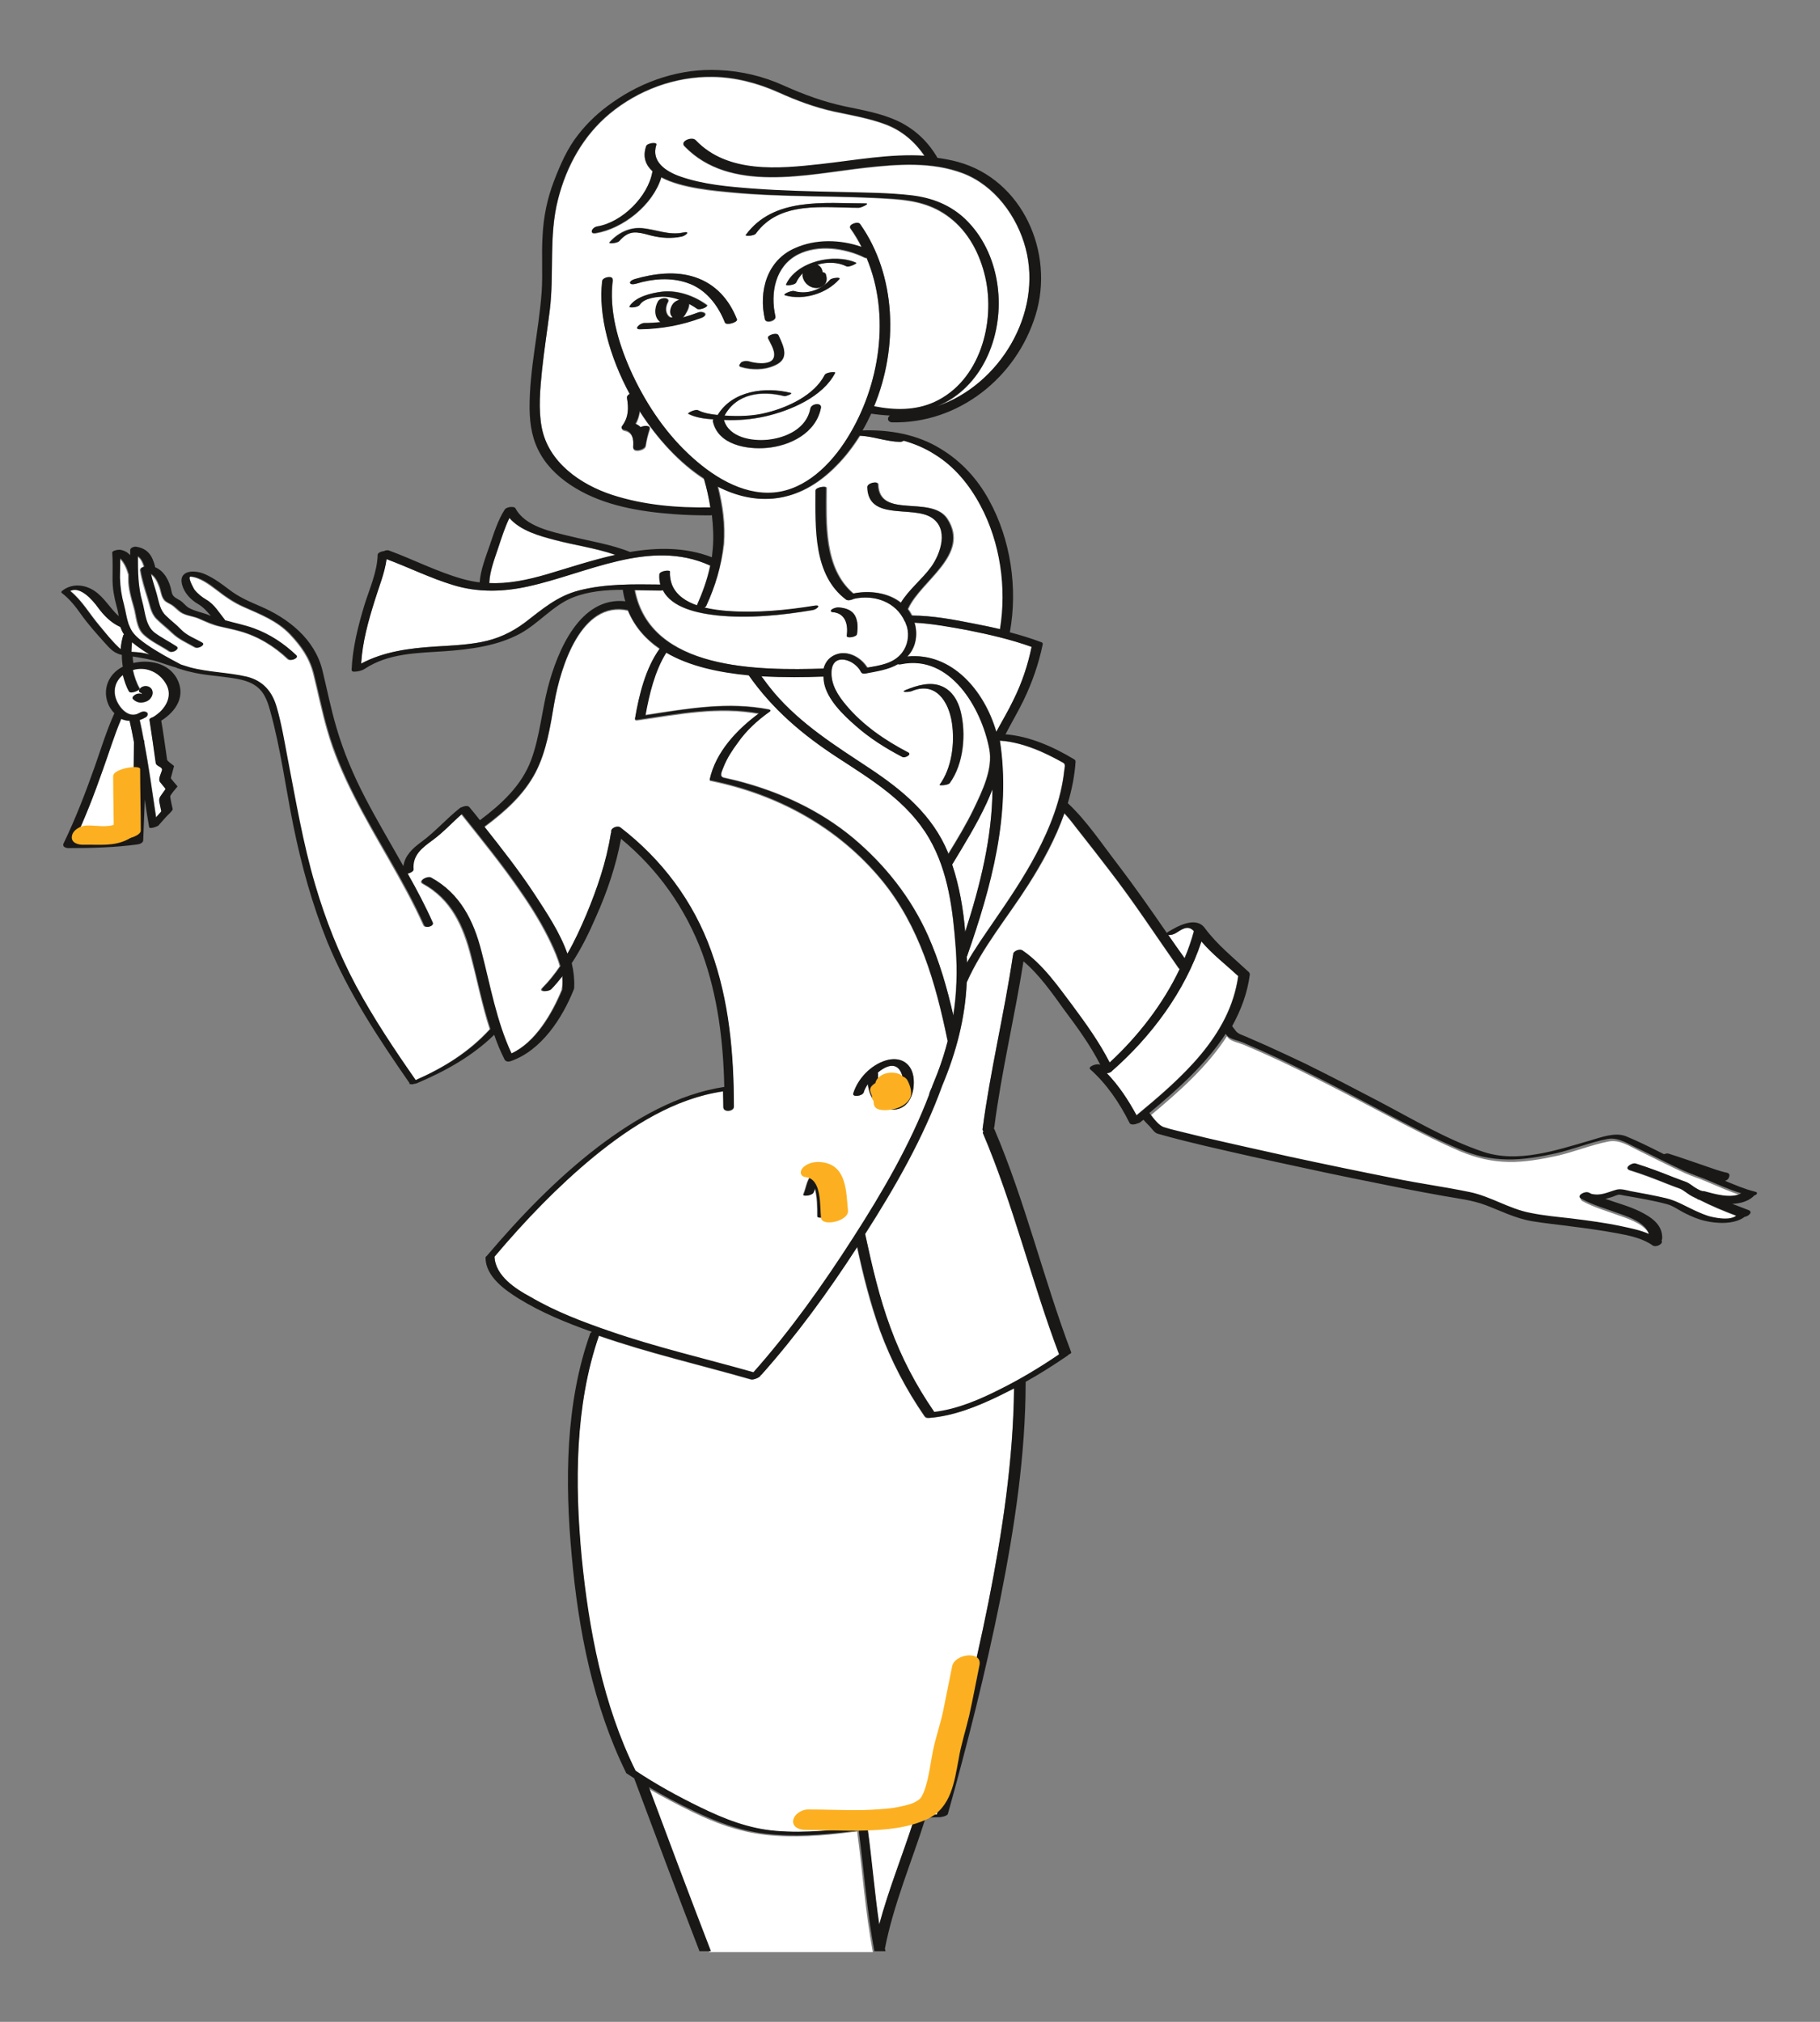 <?xml version="1.0" encoding="utf-8"?>
<!-- Generator: Adobe Illustrator 18.0.0, SVG Export Plug-In . SVG Version: 6.00 Build 0)  -->
<!DOCTYPE svg PUBLIC "-//W3C//DTD SVG 1.1//EN" "http://www.w3.org/Graphics/SVG/1.1/DTD/svg11.dtd">
<svg version="1.1" id="Layer_1" xmlns="http://www.w3.org/2000/svg" xmlns:xlink="http://www.w3.org/1999/xlink" x="0px" y="0px"
	 viewBox="0 0 587 652" enable-background="new 0 0 587 652" xml:space="preserve">
<rect x="0" y="0" width="587" height="652" fill="#808080" stroke="none"/>
<g>
	<path fill="#FFFFFF" d="M46.5,224.6C46.5,224.6,46.5,224.6,46.5,224.6C46.5,224.6,46.5,224.6,46.5,224.6
		C46.5,224.6,46.5,224.6,46.5,224.6z"/>
	<path fill="#FFFFFF" d="M38.1,208.6c0.3,0.3,0.6,0.5,0.9,0.7c0.1-1.5,0.4-3,0.8-4.4c0-0.1,0.1-0.2,0.3-0.4
		c-0.1-0.1-0.1-0.2-0.2-0.3c-0.4-0.6-0.7-1.3-1-2.1c-3.1-1.4-5.4-3.6-7.3-6.4c-1.6-2.3-5.7-7-8.9-5.2c3.9,3.2,6.4,7.7,9.6,11.4
		C34.1,204.2,36,206.6,38.1,208.6z"/>
	<path fill="#FFFFFF" d="M43.2,239.3C43.2,239.3,43.2,239.3,43.2,239.3c-0.4-2.3-0.9-4.6-1.4-6.8c-0.9,0-1.9-0.3-2.7-0.6
		c-2.3,5.4-4,11.1-6,16.6c-2.7,7.6-5.6,15.2-9.1,22.6c6.1,0,12.3-0.2,18.4-1C42.8,259.8,43.2,249.5,43.2,239.3z"/>
	<path fill="#FFFFFF" d="M41.7,222.9c-0.9-1.6-1.5-3.4-2-5.3c-2.3,1.8-3.3,4.8-2.2,7.8c1,2.8,4.1,6.4,7.4,4.5
		c0.7-0.4,1.6-0.7,2.4-0.3c0.7,0.4,0.3,1.2-0.2,1.6c-0.6,0.4-1.3,0.7-2,0.9c0.5,2.1,0.9,4.2,1.3,6.4c0.1,0.2,0.2,0.4,0.2,0.6
		c0,0.1,0,0.2,0,0.4c1.5,8,2.6,16,3.8,24c0.3-0.3,0.5-0.6,0.8-0.9c0.3-0.3,0.5-0.6,0.8-0.9c0.1-0.1,0.1-0.1,0.1-0.2
		c-0.2-0.8-0.3-1.6-0.5-2.4c-0.4-1.8-0.1-2,1-3.5c0.4-0.6,1-1.2,0.8-1.4c-0.6-0.7-1.1-1.4-1.7-2.1c-0.7-0.9,0.3-2.7,0.6-3.7
		c0.4-1.3-1.8-1.2-2-2.5c-0.7-4.6-1.3-9.2-2-13.8c-0.1-0.4,0.5-0.7,1.1-0.9c3.8-2.2,6.9-6.7,4.1-11c-2.2-3.5-6.5-5.4-10.6-4.3
		c0.5,2.2,1.2,4.3,2.2,6C45.3,222.5,42.2,223.7,41.7,222.9z M45.5,221.8c0.7-0.5,1.6-0.6,2.4-0.3c1.6,0.7,1.7,2.6,0.6,3.8
		c-0.6,0.8-1.7,1.2-2.7,1.3c-1.1,0.1-2.1-0.3-2.9-1.1c-0.6-0.6,0.4-1.3,0.9-1.5c0.6-0.3,1.5-0.4,2.1,0c0,0,0,0,0,0c0,0,0,0,0,0
		c0-0.1,0-0.2-0.1-0.2c0,0,0-0.1-0.1-0.1c0,0,0,0,0,0c-0.1-0.1-0.1-0.1-0.2-0.2c0,0,0,0,0,0c0,0,0,0,0,0c-0.1-0.1-0.2-0.1-0.3-0.1
		C44.4,222.9,45,222.1,45.5,221.8z"/>
	<path fill="#FFFFFF" d="M52.1,261.6C52.1,261.4,52.1,261.5,52.1,261.6L52.1,261.6z"/>
	<path fill="#FFFFFF" d="M176.3,185.3c7.1-2.1,14.6-4.6,22.2-6.3c-6.3-2.2-13.1-3.1-19.5-4.8c-5-1.3-11.1-3-14.7-7.1
		c-1.5,3.1-2.5,6.4-3.6,9.6c-1.2,3.6-2.7,7.6-2.9,11.5C163.9,188.3,170,187.1,176.3,185.3z"/>
	<path fill="#FFFFFF" d="M42.5,207.1c-0.1,1-0.2,2.1-0.2,3.1c1.1,0.1,2.3,0.1,3.3,0.3c0.9,0.1,1.7,0.3,2.5,0.5
		c-1.5-0.9-2.9-1.8-4.3-2.9C43.4,207.8,43,207.4,42.5,207.1z"/>
	<path fill="#FFFFFF" d="M216.8,101.5C216.8,101.5,216.8,101.5,216.8,101.5C216.8,101.5,216.8,101.5,216.8,101.5
		C216.8,101.5,216.8,101.5,216.8,101.5z"/>
	<path fill="#FFFFFF" d="M124.6,180.3c-0.6,4.5-2.4,9-3.8,13.3c-2.1,6.7-3.9,13.4-4.4,20.4c7.3-3.9,15.6-4.9,23.8-5.5
		c4.9-0.3,9.8-0.5,14.7-1.4c5.4-1,10-3.1,14.4-6.4c5.6-4.3,10.4-8.5,17.4-10.3c8.6-2.2,17.4-2,26.2-1.9c-0.3-1-0.4-2.1-0.3-3.3
		c0.1-1.1,3.4-1.5,3.4-0.9c-0.1,1.7,0.2,3.2,0.7,4.4c0.1,0.1,0.1,0.1,0.1,0.2c1.4,3.1,4.4,5.1,7.9,6.3c1.9-4.1,3.4-8.4,4.3-12.8
		c-0.1,0-0.1,0-0.2-0.1c-19.3-8.7-39.7,2.6-58.5,6.8c-8,1.8-16.2,2-24.1-0.4C138.8,186.4,131.9,183,124.6,180.3z"/>
	<path fill="#FFFFFF" d="M512.7,384.8c0.3,0.1,0.5,0.3,0.8,0.4c3.1,0.7,5.1-0.6,8.2-1.4c1.4-0.4,3,0.2,4.4,0.5
		c3.8,0.7,7.7,1.4,11.5,2.3c3.3,0.8,6,2.5,9.1,3.9c1.8,0.8,3.6,1.7,5.6,2.1c2.2,0.4,6,1.1,7.9-0.4c-4.1-1.5-8.1-3.2-12-5.2
		c0,0-0.1,0-0.1,0c-0.3-0.1-0.5-0.2-0.6-0.3c-0.6-0.3-1.2-0.6-1.8-0.9c-1.2-0.7-2.6-2-3.8-2.4c-1.3-0.5-2.7-1-4-1.5
		c-4-1.6-8-3.1-12.1-4.4c-2-0.6,0.7-2.5,2-2.1c4.1,1.2,8.1,2.8,12.1,4.4c1.3,0.5,2.6,1.1,4,1.5c1.2,0.4,2.3,1.5,3.4,2.1
		c0.9,0.5,1.8,1,2.7,1.5c0,0,0,0,0,0c3.2,0.9,8.7,2.5,12,0.7c-4-1.2-7.8-3-11.7-4.6c-2.3-1-4.7-1.7-6.9-2.7c-5-2.3-9.9-4.8-14.8-7.2
		c-3.1-1.5-6.3-3.7-9.8-3c-5.6,1.1-10.9,3.3-16.5,4.6c-5,1.1-10.6,2.1-15.7,2c-5.6-0.1-10.5-1.3-15.6-3.4c-12.4-5.3-24.1-12-36-18.1
		c-7.3-3.8-14.6-7.5-22-11c-3.9-1.8-7.9-3.6-11.9-5.3c-1.3-0.5-3.9-1.1-4.8-2c-0.2-0.2-0.4-0.5-0.6-0.7c-6.3,9.8-15.6,18-24.6,25.5
		c1.3,1.6,3,4.1,4.8,4.6c1.2,0.3,2.4,0.7,3.6,1c3.3,0.8,6.5,1.6,9.8,2.4c9,2.1,18,4.2,27.1,6.1c11.1,2.4,22.2,4.7,33.3,6.9
		c8.2,1.6,16.6,2.7,24.7,4.5c6.8,1.4,12.7,5.4,19.5,6.7c4.4,0.9,8.8,1.2,13.2,1.8c5.6,0.7,11.1,1.4,16.6,2.6
		c2.8,0.6,5.8,1.2,8.5,2.4c-1.1-3.5-6-5.3-9.1-6.4c-4.3-1.6-8.8-2.8-12.8-5C508.5,385.9,511.5,384.1,512.7,384.8z"/>
	<path fill="#FFFFFF" d="M281.5,629.4c-2.4-12.7-3.3-25.7-5-38.5c0-0.1,0-0.2,0-0.3c-0.6,0.1-1.2,0.2-1.8,0.2
		c-9.4,1.2-19.1,2-28.5,0.8c-8.1-1-15.5-3.7-22.9-7.3c-4.9-2.4-9.7-4.9-14.5-7.7c6.6,17.7,13.2,35.3,20,52.9c0.6,0,2.2,0,2.2,0h50.4
		C281.5,629.5,281.5,629.5,281.5,629.4z"/>
	<path fill="#FFFFFF" d="M181.2,314.8c-1.2,1.5-2.4,2.9-3.7,4.3c-0.8,0.8-4.1,0.9-2.7-0.5c2.1-2.1,4-4.5,5.7-7
		c-0.7-2.6-1.8-5-2.9-7.4c-2.7-5.7-6-11.1-9.6-16.3c-6-8.8-12.7-17-19.3-25.3c-3.1,2.8-6,6-9.4,8.4c-3.4,2.4-6.7,4.8-6.2,9.5
		c0.1,0.6-0.9,1.1-1.9,1.3c2.9,5.2,5.6,10.4,8.1,15.8c0.5,1.1-2.3,1.9-2.8,0.8c-6.5-14.4-15.3-27.5-22.4-41.6
		c-3.5-6.9-6.6-14-8.7-21.5c-1.7-5.9-2.9-11.9-4.4-17.9c-1.3-5.2-4-9-7.6-12.8c-4.2-4.4-9.5-6.4-14.9-8.8c-3.3-1.4-6-3.4-8.9-5.6
		c-2.3-1.7-5.3-4-8.3-4.2c-1.4-0.1,1,4,1.1,4.2c1.1,1.4,2.4,2.4,3.9,3.3c2.5,1.5,4,4.1,5.9,6.4c0.1,0.1,0.1,0.1,0.1,0.2
		c3.1,0.8,6.3,1.4,9.3,2.6c5.2,1.9,9.7,4.9,13.7,8.7c0.9,0.9-1.7,2-2.6,1.2c-4.4-4.2-9.6-7.4-15.5-9c-2.1-0.6-4.2-1-6.3-1.5
		c-2.5-0.5-4.7-1.6-7-2.6c-1.9-0.8-4.2-0.9-5.9-2.1c-0.7-0.5-1.4-1.2-2.1-1.8c-0.8-0.7-1.8-1-2.6-1.6c-1.5-1.2-1.4-3.4-2.2-5.1
		c-0.6-1.6-1.4-3-2.7-3.8c0.5,2.3,1.3,4.5,1.9,6.7c0.7,2.5,1.1,5,3,6.9c1.5,1.4,3.3,2.7,4.7,4.3c2,2.1,4.5,2.8,6.9,4.3
		c1.3,0.8-1.2,2.1-2.2,1.5c-2.6-1.5-5.1-2.5-7.3-4.6c-1.7-1.6-3.5-3-5.1-4.6c-1.8-1.9-2.1-4.5-2.9-6.9c-0.9-2.9-1.8-5.7-2.3-8.7
		c-0.1-0.7,0.6-1.1,1.2-1.2c-0.4-1.4-1-2.7-2.1-3.4c0,5-0.1,9.8,1.4,14.7c1,3.5,1,7.8,4.1,10.1c2.2,1.6,4.6,2.8,6.9,4.3
		c1.3,0.9-1.1,2.3-2.2,1.6c-2.7-1.8-5.7-3.1-8.1-5.3c-2.5-2.2-2.4-6-3.3-9c-0.8-2.9-1.7-5.9-1.7-8.9c0-0.5,0-1,0-1.6
		c-0.5-1.8-1.4-3.9-2.8-5.2c0,2.1-0.1,4.2-0.1,6.3c0,3.1,0.5,5.7,1.3,8.7c0.5,1.9,0.8,4.3,1.5,6.3c0.1,0.1,0.1,0.1,0.1,0.2
		c0.3,0.8,0.6,1.5,1.1,2.2c1.2,1.7,3,3,4.7,4.2c3.5,2.4,7.3,4.5,11,6.4c1,0.3,1.9,0.6,2.9,0.9c6,1.6,12.3,1.6,18.3,3
		c5.2,1.3,8.2,4.9,9.7,10c1.5,5.2,2.4,10.6,3.4,15.9c2.7,13.8,5,27.7,9,41.3c3.3,11.2,7.6,22.1,13.1,32.4
		c5.7,10.6,12.5,20.6,19.3,30.5c9.1-4,17.3-9.1,24.1-16.5c-2.5-7.7-4-15.6-6.1-23.4c-2.5-9.8-6.4-18.5-15.6-23.5
		c-1.6-0.9,1.4-2.5,2.6-1.9c9.3,5.1,13.7,13.9,16.2,23.8c2.8,11.2,4.8,22.4,9.7,32.9c7.8-3.5,13.3-13,16.4-20.6c0-0.1,0-0.2,0-0.3
		C181.5,317.5,181.4,316.1,181.2,314.8z"/>
	<path fill="#FFFFFF" d="M263.2,90.8C263.2,90.8,263.2,90.8,263.2,90.8C263.2,90.7,263.2,90.7,263.2,90.8
		C263.2,90.8,263.2,90.8,263.2,90.8C263.2,90.8,263.2,90.8,263.2,90.8z"/>
	<path fill="#FFFFFF" d="M329.8,306.5c6.5,4.4,11.5,11.7,16.1,17.9c4.3,5.9,8.7,11.9,12,18.4c9.1-8.4,17.2-18.8,22.6-30.2
		c-0.1-0.1-0.2-0.1-0.3-0.2c-7.5-10.7-14.6-21.6-22.6-31.9c-3-3.9-6-7.8-9.1-11.7c-1.7-2.1-3.3-4.4-5.2-6.4
		c-2.8,8.1-7,15.9-11.7,23.1c-6.6,10.4-14.8,20.1-19.8,31.4c0,0,0,0,0,0c-0.5,11.5-3.4,22.6-7.9,33.3c0,0,0,0,0,0
		c-6.1,16.9-15.3,32.8-24.9,47.9c0.1,0.1,0.1,0.2,0.1,0.3c2.1,10.1,4.5,20.2,8.1,29.9c3.5,9.6,8.3,18.5,14,27c0,0.1,0.1,0.1,0.1,0.2
		c7.5-0.8,14.9-4.1,21.6-7.5c6.5-3.3,12.8-7,18.7-11.1c-8.9-23.6-14.7-48.2-24.6-71.4c-0.1-0.1,0.1-0.3,0.3-0.5
		c-0.2-0.1-0.4-0.4-0.4-0.7c2.4-18.8,7-37.2,9.8-56c0-0.1,0-0.2,0.1-0.2C326.4,306.9,328.7,305.7,329.8,306.5z"/>
	<path fill="#FFFFFF" d="M233.3,357.1c0-1.7,0-3.4-0.1-5.1c-15.6,2.2-29.6,11.2-41.6,21c-11.8,9.6-22.3,20.7-32.1,32.3
		c0.2,6.2,6.9,10.5,11.6,13.2c8,4.6,16.7,8,25.4,11c15.3,5.2,30.9,8.9,46.5,13.3c11.9-13.5,22.5-28.2,32.1-43.3
		c9.4-14.7,18.4-30,24.6-46.3c-0.1-0.1-0.1-0.1,0-0.2c0.3-0.7,0.6-1.3,0.8-2c0-0.1,0-0.1,0.1-0.2c0,0,0,0,0-0.1
		c0.6-1.5,1.3-3,1.8-4.5c1.3-3.5,2.4-6.9,3.3-10.4c-0.1,0-0.1-0.1-0.1-0.1c-3.8-18.5-9-36.8-21.2-51.7
		c-14.1-17.1-33.6-27.7-55.2-32.1c-0.2,0-0.3-0.1-0.3-0.3c1.9-8.8,8.7-16.1,15.9-21.3c-13.1-2.4-25.7,0.1-38.7,2
		c-0.3,0-1.4,0.3-1.3-0.3c1.3-7.6,3.4-16.3,8-22.6c-4.5-3.1-8.1-7.1-10.3-12.4c-15.1-3.3-21.7,18.4-23.7,29.7
		c-1.3,7.6-2.5,15.7-6.1,22.6c-3.8,7.2-9.8,12.5-16.2,17.3c-0.1,0.1-0.2,0.1-0.3,0.2c5.7,7.1,11.3,14.2,16.2,21.8
		c3.7,5.6,8.2,12.3,10.6,19.2c2.3-4.1,4.3-8.4,6.1-12.6c3.5-8.4,6.4-17.1,7.9-26.1c0-0.1,0.1-0.3,0.2-0.4c-0.6-1.1,1.8-2.4,2.9-1.6
		c13.4,10.3,23.7,23.9,29.3,39.9c5.7,16.1,7.2,33.2,7.3,50.1C236.7,358.5,233.3,358.9,233.3,357.1z M275.2,352.6
		c1.5-4.8,5.6-9,10.4-10.6c4.9-1.6,8.8,0.9,9.1,6.2c0.3,4.7-1.8,10.1-7.5,9.6c-4.6-0.4-6.9-4.1-7.3-8.2c-0.6,0.9-1.1,1.8-1.3,2.6
		C278.2,353.5,274.8,353.9,275.2,352.6z M259,385.1c0.9-2,1.1-4.3,2.4-6c0.5-0.7,2.7-1.4,3.2-0.5c2.4,3.8,2.3,8.4,2.3,12.7
		c0,1.2-3.4,1.7-3.4,0.9c0-3,0-6.2-0.8-9.1c-0.2,0.5-0.3,1-0.5,1.4C261.9,385.6,258.7,385.9,259,385.1z"/>
	<path fill="#FFFFFF" d="M288,588.6c-2.7,0.6-5.4,1.1-8.2,1.5c1.4,10.2,2.2,20.4,3.7,30.6c3.1-11.3,7.5-22.3,11.1-33.4
		C292.4,587.6,290.2,588.1,288,588.6z"/>
	<path fill="#FFFFFF" d="M288.1,355.6c3.8,0.6,3.6-6.3,3-8.4c-1.3-5-5-3.9-8-1.3c0.1,0.1,0.1,0.3,0.1,0.5
		C283,349.8,284,355,288.1,355.6z"/>
	<path fill="#FFFFFF" d="M318.8,516.7c4.5-22.7,8-45.8,8.2-68.9c-1.6,0.8-3.2,1.6-4.8,2.4c-7.1,3.4-14.7,6.5-22.6,7.1
		c-0.8,0.1-1.2-0.1-1.3-0.4c-0.1-0.1-0.2-0.1-0.2-0.2c-5.9-8.6-10.7-17.8-14.3-27.5c-3.2-8.8-5.5-17.9-7.4-27
		c-9.4,14.4-19.5,28.4-30.9,41.2c-0.1,0.1-0.2,0.1-0.3,0.2c0,0.5-2.2,1.5-3,1.3c-16.4-4.7-33-8.5-49.1-14.1
		c-7.8,22.5-7.8,47.9-5.6,71.3c2.2,23.4,6.9,47.7,17.4,69c6.7,4.4,13.7,8.4,20.9,11.8c7.8,3.8,15.7,6.9,24.4,7.6
		c9.8,0.8,19.2-0.4,28.9-1.4c7.7-0.9,15.2-3.4,23-3.9C308.4,562.4,314.2,539.7,318.8,516.7z"/>
	<path fill="#FFFFFF" d="M227.8,195.4c-0.1,0.2-0.3,0.4-0.6,0.6c2.5,0.6,5,1,7.3,1.1c9.4,0.7,18.9-0.1,28.2-1.7
		c2.4-0.4,0.8,1.1-0.6,1.4c-10.1,1.7-20.7,2.7-30.9,1.7c-6.2-0.7-14.5-2.4-17.4-8.1c-0.3,0-0.5,0.1-0.8,0.1c-2.6,0-5.4-0.1-8.1-0.2
		c5,26,40.2,26,61,25.3c0.5-2.3,2-4.2,4.8-4.8c3.5-0.9,7.4,1.5,9.2,4.5c4.1-0.7,8.6-1.3,11.3-4.8c1.8-2.4,2.4-5.5,1.6-8.4
		c-0.2-0.6-0.4-1.1-0.6-1.6c0,0-0.1-0.1-0.1-0.1c-2.8-6.3-9.9-8.7-16.5-7.3c-0.8,0.4-2,0.7-2.4,0.3c-10.8-8-9.9-23.2-9.9-35.2
		c0-1.1,3.4-1.6,3.4-0.9c0,11.5-0.9,26,8.7,34.1c5.3-1.1,11.3-0.3,15.4,3c2.6-4.3,6.8-7.6,9.8-11.6c3.1-4.2,5.8-12.3,0.1-15.9
		c-6.3-3.9-20.5,1.2-20.7-9.8c0-1.4,3.3-2.1,3.4-0.9c0.3,11.4,17.2,3.3,22.3,11.1c7.5,11.6-8.5,19.9-12.6,28.9
		c0,0.1-0.1,0.1-0.1,0.2c0.5,0.6,0.9,1.3,1.3,2.1c0,0,0.1,0,0.1,0c6.6,0.1,13.4,1.3,19.9,2.6c2.8,0.6,5.7,1.2,8.5,1.8
		c2.2-13.3,0-28-6.3-39.9c-3.5-6.6-8.5-12.6-14.8-16.5c-3.2-2-6.6-3.4-10-4.4c-0.4,0.2-0.9,0.4-1.2,0.4c-4.4-0.1-8.7-1.8-13-2
		c-2.2,3.5-4.7,6.8-7.6,9.7c-12.3,12.6-25.9,12.9-38.2,6.7c1.5,6.1,2.4,12.3,1.9,18.5C232.7,182.5,230.7,189.1,227.8,195.4z
		 M268.3,196.5c0.7-0.5,1.6-0.7,2.4-0.6c2,0.1,4.1,0.8,5.1,2.7c1,1.8,0.9,3.9,0.6,5.9c-0.1,0.9-3.5,1.5-3.3,0.5
		c0.5-3.6-0.3-7.4-4.6-7.6C267.9,197.3,267.8,196.9,268.3,196.5z"/>
	<path fill="#FFFFFF" d="M320.1,254.5c-0.6,1.5-1.2,3-1.9,4.5c-3.2,6.9-7.2,13.4-11.1,19.8c2.3,6.9,3.6,14.3,4.2,21.7
		C316.2,285.5,320,270.1,320.1,254.5z"/>
	<path fill="#FFFFFF" d="M320.5,297.1c4.9-7.1,9.7-14.2,13.7-21.8c4.4-8.4,8-17.4,9-26.9c0.1-0.9,0.5-1.9-0.3-2.4
		c-0.7-0.4-1.4-0.8-2.2-1.2c-1.8-0.9-3.6-1.8-5.5-2.6c-4.1-1.7-8.4-3.1-12.8-3.3c3.7,23.8-2.9,47.3-10.6,69.6c0,0,0,0.1-0.1,0.1
		c0,0.6,0,1.2,0.1,1.9C314.5,305.8,317.5,301.5,320.5,297.1z"/>
	<path fill="#FFFFFF" d="M332.8,208.6c-6.7-2.4-13.7-4-20.7-5.4c-5.6-1.1-11.4-2.2-17.1-2.4c0.1,0.2,0.1,0.4,0.2,0.6
		c0.8,3.5,0.2,7.4-2.3,10.1c-0.1,0.1-0.2,0.2-0.2,0.2c14.4-1.4,24.9,11.1,28.7,24.3c1.8-3.5,3.9-6.9,5.6-10.4
		C329.6,220.2,331.5,214.5,332.8,208.6z"/>
	<path fill="#FFFFFF" d="M248.1,229.6c-3.8,2.7-7.4,6-10.2,9.7c-1.8,2.4-3.5,5-4.6,7.8c-0.5,1.3-1.7,3.2,0.2,3.6
		c1.3,0.3,2.6,0.6,3.9,0.9c13.8,3.5,26.9,9.5,37.8,18.6c10.2,8.6,18.6,19.1,24,31.3c3.7,8.3,6.2,17,8.2,25.8
		c1.1-7,1.4-14.2,0.8-21.6c-0.9-12.1-2.3-24.8-8.6-35.5c-6.9-11.8-18.4-18.7-29.6-26.1c-11.2-7.3-20.9-15.5-28.6-26.5
		c-9.5-0.9-19.1-2.9-26.6-7.3c-3.7,5.9-5.5,13.5-6.7,20.2c13.4-2,26.5-4.4,40-1.8C248.8,229.1,248.4,229.5,248.1,229.6z"/>
	<path fill="#FFFFFF" d="M203.2,119.2c4.5,10.1,10.8,19.8,18.9,27.4c7.2,6.8,17.1,13.3,27.5,12.4c10.3-0.9,18.5-9.3,23.7-17.6
		c10.5-16.8,14-39.6,6.2-58.1c-0.2,0-0.5,0-0.6-0.1c-6.4-3.1-15.1-4.3-21.6-1c-7.3,3.8-9,12.5-7.2,20c0.3,1.4-3,2.3-3.4,0.9
		c-2.1-9.1,0.7-18.9,9.7-22.9c6.8-3,14.6-2.8,21.5-0.4c-1.1-2.1-2.3-4.1-3.6-6c-0.9-1.2,2.4-2.4,3.1-1.4
		c11.7,16.5,12.4,39.8,4.5,58.8c0,0,0,0,0.1,0c6.4,1.3,13.3,1.4,19.4-1.4c14.6-6.7,19.7-25.5,16.4-40.2c-1.7-7.5-5.4-14.7-11.6-19.4
		c-5.4-4.1-11.2-5.4-17.9-5.9c-17.6-1.3-35.4-0.5-53-2.2c-4.4-0.4-15.3-1.2-22-4.8c-2.7,8.9-12.3,16.5-21.1,18
		c-2.3,0.4-1.3-1.8,0.4-2.1c8-1.3,16.4-9.7,17.8-17.6c0-0.1,0-0.1,0.1-0.2c-2.2-2-3.3-4.6-2.1-8.1c0.3-1,3.6-1.4,3.3-0.5
		c-1.8,5.5,3.1,8.7,7.7,10.3c7.4,2.6,15.6,3.3,23.4,3.9c9.4,0.7,18.9,0.9,28.4,1.1c7.7,0.2,15.4,0.2,23,1.1
		c6.4,0.7,12.4,3.1,17.2,7.7c11,10.6,13.4,28.5,7.8,42.4c-2.8,6.9-7.6,12.9-14.1,16.5c-0.9,0.5-1.9,1-2.9,1.4
		c20-6.8,34.1-29.9,28.6-51c-2.7-10.3-10-20.3-20.2-24.2c-10-3.8-21.1-3-31.5-1.8c-18.6,2-43.6,8.4-58.4-7c-1.4-1.4,2.5-3,3.7-1.8
		c10.3,10.8,26.8,9.2,40.3,7.7c10.9-1.2,22.3-3.4,33.5-2.7c-3.1-4.6-7.2-8.1-12.4-10.1c-5.4-2.1-11.1-3-16.7-4.2
		c-6.4-1.4-12.1-3.6-18-6.2c-6.7-3-13.9-4.9-21.3-5c-12.1-0.2-23.9,4.2-33.2,11.9c-8.5,7.1-13.8,16.8-16.6,27.5
		c-3,11.8-1.2,24-2.7,36c-0.8,6.5-1.9,12.9-2.5,19.4c-0.6,6-1.2,12.2-0.1,18.2c2.1,11.4,12.4,18.5,22.8,21.9
		c10.2,3.3,21,4.2,31.7,4.2c-0.5-3.2-1.2-6.3-2.1-9.4c-7.9-5.1-15-12.9-20.7-21.7c-0.2,1.4-0.6,2.8-1.4,4.1c0.7,0.3,1.2,0.6,1.7,1.1
		c1.3-0.6,3.3-0.5,2.9,0.5c-0.6,1.8-1,3.5-1.3,5.4c-0.2,1.4-4.2,2.2-4,0.5c0.2-2.4-0.1-5-2.9-5.5c-0.6-0.1-1.1-0.7-0.7-1.2
		c2.1-2.9,2.1-5.7,1.6-9.1c-0.1-0.5,0.3-1,0.9-1.3c-6.6-12.2-10.2-25.6-8.9-36.4c0.1-1.2,3.5-1.8,3.4-0.4
		C196.4,100.2,199.2,110.3,203.2,119.2z M206.6,106.1c-2.3,0,0-2,1.3-2c1.8,0,3.5-0.1,5.3-0.3c-2-1.5-2-4.6-0.8-6.7
		c0.4-0.7,1.4-1,2.2-1c0.6,0,1.4,0.5,1,1.2c-0.8,1.4-1.1,3.3,0.2,4.6c0.5,0.5,0.9,0.5,1.3,0.3c-1.1-0.8-0.9-2.2-0.4-3.4
		c0.5-1.2,1.5-1.9,2.6-2.2c-1.5-0.5-3.1-0.9-4.6-1c-2.2-0.1-6.9,0.4-8.2,2.6c-0.5,0.9-3.7,1.2-3.3,0.5c1.8-3.1,7.1-4.3,10.4-4.7
		c5-0.6,10.5,1.4,14.5,4.3c0.7,0.5-2.3,1.8-3.1,1.2c-0.8-0.6-1.7-1.1-2.6-1.6c0,0.1,0,0.1,0,0.2c0,1-0.5,2-1,2.8
		c-0.3,0.5-0.6,1-1,1.4c1.7-0.4,3.3-1,4.9-1.6c1.6-0.6,3.5,0.6,1.4,1.5C220.1,104.8,213.4,106,206.6,106.1z M269.3,120.3
		c-3.9,7.7-14.4,12.1-22.4,14c-4.4,1-9,1.4-13.5,1.2c1.6,5.8,8.9,7,14.1,6.4c6-0.6,12.6-3.6,13.8-10.1c0.3-1.6,3.7-2,3.4-0.2
		c-1.5,8.1-9.9,12.3-17.5,12.9c-6.4,0.5-15.5-1-17.3-8.4c-0.1-0.3,0-0.6,0.1-0.8c-2.7-0.2-5.6-0.6-8.1-1.8c-0.4-0.2,2.3-1.6,3.2-1.1
		c1.8,1,4.1,1.3,6.3,1.5c4.7-7.9,15.3-9.2,23.6-7.1c0.7,0.2-1.6,1.1-2.1,1c-7.3-1.8-15.4-0.9-19.3,6.3c4.6,0.3,9.3,0.2,13.8-1
		c6.7-1.7,15.1-5.6,18.5-12.1C266.4,120,269.6,119.8,269.3,120.3z M253.5,91.7c3.4-7.5,15.6-10.2,22.7-7c0.3,0.2-2.3,1.5-3.2,1.1
		c-2.8-1.3-6.3-1.4-9.4-0.5c1,0.4,1.6,1.3,1.7,2.4c0.5,0,1,0.3,1.1,0.8c0.3,1,0.3,2.1-0.3,3c-0.6,0.8-1.7,1.2-2.7,1.3
		c-2,0.1-3.8-1.3-4.4-3.2c-0.2-0.5-0.2-1.1-0.1-1.6c-0.9,0.8-1.6,1.8-2.1,3C256.4,92,253.3,92.2,253.5,91.7z M256,93.9
		c4.3,1.3,8.7-0.3,11.7-3.6c0.6-0.6,3.8-1,3-0.2c-4.1,4.6-11.5,6.9-17.5,5.2C252.2,94.9,255.2,93.7,256,93.9z M240.5,75.8
		c9-12.3,25.3-10.3,38.7-10.2c1.6,0-1.5,1.4-2.2,1.4c-11.5,0-25.4-2.3-33.2,8.3C243.3,76.1,240.3,76.2,240.5,75.8z M239.1,117
		c0.7-0.4,1.6-0.6,2.4-0.3c1.9,0.6,6.5,1.3,7.8-0.7c1.3-2-0.8-5-1.6-6.8c-0.4-0.9,2.8-2,3.4-0.9c1.6,3.5,3.6,7.3-0.9,9.5
		c-3.5,1.7-7.8,1.7-11.4,0.6C238,118,238.8,117.2,239.1,117z M237.7,103c0.4,0.9-3.4,2.1-3.9,1c-2.2-5.7-6.2-10.8-12.2-12.8
		c-5.4-1.9-11.1-1.4-16.5,0.3c-2.3,0.7-2.6-0.8-0.4-1.5c6.2-1.8,13.2-2.7,19.4-0.6C230.8,91.6,235.2,96.6,237.7,103z M196.6,78
		c2.6-2.9,6.3-4.8,10.3-4.5c4.6,0.4,8.8,2.5,13.5,1.4c2.3-0.5,0.7,1-0.6,1.3c-3.3,0.7-6.5,0.5-9.8-0.3c-1.5-0.4-3.1-0.9-4.7-1
		c-2.6-0.2-4.1,1-5.7,2.8C199.1,78.4,195.9,78.8,196.6,78z"/>
	<path fill="#FFFFFF" d="M291,244c-5.3-2.8-10.5-6.1-15.1-10.1c-3.9-3.5-9-8.3-10.1-13.7c-0.1-0.7-0.2-1.4-0.2-2.1
		c-5.9,0.2-12.9,0.3-20.1-0.1c1.3,1.8,2.6,3.6,4.1,5.3c8.7,10.2,19.7,17.1,30.8,24.4c10.7,7.1,20.3,15,25.3,27.2
		c0,0.1,0.1,0.2,0.1,0.4c2.9-4.8,5.8-9.5,8.2-14.5c2.7-5.6,6.3-12.9,5-19.4c-2.5-13.1-12.6-30.6-28.4-27.3c-0.5,0.1-0.8,0.1-1.1,0
		c-3.1,1.7-6.8,2.3-10.4,3c-0.6,0.1-1.2,0.1-1.5-0.5c-2-4-9.2-6.4-9.5-0.1c-0.2,4.2,2.1,7.7,4.7,10.8c5.5,6.5,12.6,11.4,20.1,15.3
		C294.1,243.3,291.9,244.5,291,244z M292.2,222.5c3.5-1.5,7.9-2.8,11.6-1.2c3.3,1.4,5.2,4.7,6.1,8.1c1.8,7.2,1,16.9-3.5,23.1
		c-0.6,0.8-3.5,0.9-3.3,0.6c3.9-5.4,4.9-13.5,4-20c-1-6.8-5.2-13.5-13-10.3C293.3,223.1,290.1,223.3,292.2,222.5z"/>
	<path fill="#FFFFFF" d="M399.3,314.7C399.3,314.7,399.3,314.7,399.3,314.7c-4-3.7-8.4-7-11.8-11.1c-5.3,16.1-16.3,30.8-28.9,41.8
		c-0.1,0.1-0.1,0.1-0.2,0.2c-0.3,0.3-0.9,0.5-1.4,0.5c3.8,4,6.9,8.6,9.5,13.5C380.9,347.7,396.7,334.1,399.3,314.7z"/>
	<path fill="#FFFFFF" d="M385,300.3C385,300.3,385,300.3,385,300.3c-0.1-0.1-0.1-0.2-0.2-0.3c-1.7-1.7-3.6-0.3-5.4,0.8
		c-0.8,0.5-1.7,0.8-2.6,0.7c0,0,0,0,0,0c1.7,2.5,3.5,5,5.2,7.5C383.2,306.2,384.2,303.3,385,300.3z"/>
	<path fill="#FFFFFF" d="M263.2,90C263.2,90,263.2,90,263.2,90C263.2,90,263.2,90,263.2,90C263.2,90,263.2,90,263.2,90z"/>
	<path fill="#FFFFFF" d="M261.6,87.7C261.6,87.7,261.7,87.7,261.6,87.7C261.7,87.6,261.7,87.7,261.6,87.7
		C261.6,87.6,261.6,87.6,261.6,87.7z"/>
	<path fill="#FFFFFF" d="M262.5,87.4C262.5,87.4,262.5,87.5,262.5,87.4C262.5,87.4,262.5,87.4,262.5,87.4
		C262.5,87.4,262.5,87.4,262.5,87.4z"/>
</g>
<g>
	<path fill="#191817" d="M262.4,384.6c0.2-0.5,0.4-0.9,0.5-1.4c0.8,2.9,0.8,6,0.8,9.1c0,0.8,3.4,0.3,3.4-0.9c0-4.4,0-8.9-2.3-12.7
		c-0.6-0.9-2.7-0.2-3.2,0.5c-1.4,1.7-1.6,4-2.4,6C258.7,385.9,261.9,385.6,262.4,384.6z"/>
	<path fill="#191817" d="M238.8,118.2c3.6,1.1,7.9,1.1,11.4-0.6c4.5-2.1,2.5-6,0.9-9.5c-0.5-1.1-3.8,0-3.4,0.9
		c0.9,1.8,2.9,4.8,1.6,6.8c-1.3,2-6,1.3-7.8,0.7c-0.8-0.2-1.7-0.1-2.4,0.3C238.8,117.2,238,118,238.8,118.2z"/>
	<path fill="#191817" d="M204.7,90c-2.2,0.7-1.9,2.1,0.4,1.5c5.4-1.6,11.1-2.1,16.5-0.3c6,2,9.9,7.1,12.2,12.8
		c0.4,1.1,4.2-0.1,3.9-1c-2.5-6.4-6.9-11.4-13.5-13.6C218,87.3,210.9,88.2,204.7,90z"/>
	<path fill="#191817" d="M225.1,100.8c-1.6,0.6-3.2,1.1-4.9,1.6c0.4-0.4,0.8-0.9,1-1.4c0.5-0.8,0.9-1.8,1-2.8c0-0.1,0-0.1,0-0.2
		c0.9,0.5,1.8,1,2.6,1.6c0.8,0.6,3.8-0.7,3.1-1.2c-4-3-9.5-4.9-14.5-4.3c-3.3,0.4-8.5,1.6-10.4,4.7c-0.4,0.6,2.8,0.4,3.3-0.5
		c1.3-2.2,6-2.7,8.2-2.6c1.5,0.1,3.1,0.4,4.6,1c-1.2,0.3-2.1,1-2.6,2.2c-0.5,1.2-0.6,2.5,0.4,3.4c-0.4,0.2-0.8,0.2-1.3-0.3
		c-1.2-1.2-1-3.2-0.2-4.6c0.4-0.7-0.4-1.2-1-1.2c-0.8-0.1-1.8,0.3-2.2,1c-1.2,2.1-1.3,5.2,0.8,6.7c-1.7,0.2-3.5,0.3-5.3,0.3
		c-1.3,0-3.5,2-1.3,2c6.8-0.1,13.5-1.3,19.9-3.7C228.7,101.5,226.7,100.2,225.1,100.8z M216.8,101.5
		C216.8,101.5,216.8,101.5,216.8,101.5C216.8,101.5,216.8,101.5,216.8,101.5C216.8,101.5,216.8,101.5,216.8,101.5z"/>
	<path fill="#191817" d="M199.7,77.8c1.6-1.8,3.2-3,5.7-2.8c1.6,0.1,3.1,0.6,4.7,1c3.3,0.8,6.5,1,9.8,0.3c1.3-0.3,2.9-1.8,0.6-1.3
		c-4.7,1-8.9-1-13.5-1.4c-4-0.3-7.7,1.6-10.3,4.5C195.9,78.8,199.1,78.4,199.7,77.8z"/>
	<path fill="#191817" d="M243.8,75.3c7.7-10.6,21.7-8.3,33.2-8.3c0.7,0,3.8-1.4,2.2-1.4c-13.4,0-29.7-2.1-38.7,10.2
		C240.3,76.2,243.3,76.1,243.8,75.3z"/>
	<path fill="#191817" d="M266,120.9c-3.3,6.5-11.8,10.4-18.5,12.1c-4.5,1.2-9.2,1.3-13.8,1c3.9-7.2,12-8.2,19.3-6.3
		c0.6,0.1,2.8-0.8,2.1-1c-8.3-2.1-18.9-0.7-23.6,7.1c-2.2-0.2-4.5-0.6-6.3-1.5c-0.9-0.5-3.6,0.9-3.2,1.1c2.4,1.3,5.3,1.6,8.1,1.8
		c-0.1,0.2-0.2,0.5-0.1,0.8c1.7,7.4,10.8,9,17.3,8.4c7.6-0.7,15.9-4.8,17.5-12.9c0.3-1.8-3.1-1.4-3.4,0.2
		c-1.2,6.5-7.9,9.5-13.8,10.1c-5.1,0.5-12.5-0.7-14.1-6.4c4.5,0.2,9.1-0.2,13.5-1.2c7.9-1.8,18.4-6.2,22.4-14
		C269.6,119.8,266.4,120,266,120.9z"/>
	<path fill="#191817" d="M278.6,352.2c0.2-0.8,0.7-1.7,1.3-2.6c0.5,4.1,2.7,7.8,7.3,8.2c5.7,0.5,7.8-4.9,7.5-9.6
		c-0.3-5.2-4.2-7.7-9.1-6.2c-4.8,1.5-8.9,5.8-10.4,10.6C274.8,353.9,278.2,353.5,278.6,352.2z M291.1,347.2c0.6,2.1,0.8,9-3,8.4
		c-4.1-0.7-5.1-5.8-4.9-9.2c0-0.2,0-0.3-0.1-0.5C286.2,343.3,289.8,342.2,291.1,347.2z"/>
	<path fill="#191817" d="M307,233.1c1,6.5,0,14.6-4,20c-0.2,0.2,2.7,0.2,3.3-0.6c4.5-6.2,5.3-15.9,3.5-23.1
		c-0.8-3.4-2.7-6.7-6.1-8.1c-3.7-1.6-8.1-0.2-11.6,1.2c-2,0.9,1.2,0.7,1.9,0.4C301.8,219.6,306,226.3,307,233.1z"/>
	<path fill="#191817" d="M253.2,95.2c6,1.7,13.4-0.5,17.5-5.2c0.7-0.8-2.5-0.4-3,0.2c-3,3.3-7.4,4.9-11.7,3.6
		C255.2,93.7,252.2,94.9,253.2,95.2z"/>
	<path fill="#191817" d="M256.8,91.1c0.5-1.1,1.3-2.1,2.1-3c-0.1,0.5-0.1,1.1,0.1,1.6c0.6,1.9,2.4,3.2,4.4,3.2c1,0,2.1-0.5,2.7-1.3
		c0.7-0.9,0.6-2,0.3-3c-0.1-0.5-0.6-0.7-1.1-0.8c-0.1-1.1-0.7-2-1.7-2.4c3.1-1,6.6-0.9,9.4,0.5c0.9,0.4,3.5-1,3.2-1.1
		c-7-3.2-19.3-0.5-22.7,7C253.3,92.2,256.4,92,256.8,91.1z M263.2,90C263.2,90,263.2,90,263.2,90C263.2,90,263.2,90,263.2,90
		C263.2,90,263.2,90,263.2,90z M262.6,87.4C262.5,87.4,262.5,87.4,262.6,87.4C262.5,87.5,262.5,87.4,262.6,87.4
		C262.5,87.4,262.5,87.4,262.6,87.4z M261.7,87.7C261.7,87.7,261.6,87.7,261.7,87.7c-0.1,0-0.1,0-0.2-0.1
		C261.7,87.7,261.7,87.6,261.7,87.7z M263.2,90.8C263.2,90.8,263.2,90.8,263.2,90.8C263.2,90.7,263.2,90.7,263.2,90.8
		C263.2,90.8,263.2,90.8,263.2,90.8C263.2,90.8,263.2,90.8,263.2,90.8z"/>
	<path fill="#191817" d="M45.2,223.3c0.1,0,0.2,0.1,0.3,0.1c0,0,0,0,0,0c0,0,0,0,0,0c0.1,0.1,0.1,0.1,0.2,0.2c0,0,0,0,0,0
		c0,0,0,0.1,0.1,0.1c0,0.1,0,0.2,0.1,0.2c0,0,0,0,0,0c0,0,0,0,0,0c-0.6-0.4-1.5-0.3-2.1,0c-0.4,0.2-1.4,0.9-0.9,1.5
		c0.8,0.8,1.8,1.2,2.9,1.1c1-0.1,2.1-0.5,2.7-1.3c1.1-1.3,1-3.1-0.6-3.8c-0.8-0.3-1.7-0.2-2.4,0.3C45,222.1,44.4,222.9,45.2,223.3z
		 M46.4,224.6C46.4,224.6,46.5,224.6,46.4,224.6C46.5,224.6,46.5,224.6,46.4,224.6C46.5,224.6,46.5,224.6,46.4,224.6z"/>
	<path fill="#191817" d="M268.5,197.4c4.2,0.3,5.1,4.1,4.6,7.6c-0.1,1,3.2,0.4,3.3-0.5c0.3-2,0.3-4.1-0.6-5.9
		c-1-1.9-3.1-2.5-5.1-2.7c-0.8-0.1-1.7,0.2-2.4,0.6C267.8,196.9,267.9,197.3,268.5,197.4z"/>
	<path fill="#191817" d="M566.1,384.3c-3.3-0.8-6.5-2.2-9.7-3.5c0.8-0.3,1.3-0.8,1.4-1.8c0-0.4-0.3-0.7-0.7-0.8
		c-2.5-0.5-5-1.5-7.4-2.3c-3.9-1.3-7.7-2.7-11.6-3.9c-0.4-0.1-0.9,0-1.4,0.2c-0.3-0.1-0.5-0.3-0.8-0.4c-3.8-1.9-7.6-3.8-11.5-5.4
		c-3.6-1.4-8.1,0.4-11.6,1.4c-10.8,3.1-23.3,7.4-34.5,3.6c-11.6-3.9-22.5-10.4-33.3-16.1c-8-4.2-15.9-8.3-24-12.3
		c-4.2-2-8.5-4-12.7-5.9c-2.1-0.9-4.3-1.9-6.4-2.8c-1.1-0.5-2.4-0.8-3.2-1.7c-0.5-0.6-0.9-1.2-1.3-1.7c2.8-5.1,4.9-10.5,5.7-16.6
		c0-0.3-0.1-0.6-0.3-0.8c0-0.1,0-0.1-0.1-0.1c-4.9-4.6-10.1-8.7-14.1-14.1c-2.9-4-8.9-0.6-12,1.3c-0.1,0.1-0.2,0.2-0.3,0.2
		c-5.1-7.4-10.2-14.7-15.6-21.8c-5.2-6.7-10.1-14.2-16.3-20c1.3-4.4,2.2-8.8,2.5-13.4c0-0.3-0.1-0.5-0.4-0.7
		c-6.6-4-14.4-7.5-22.2-8.1c1.9-3.7,4-7.2,5.8-10.9c2.8-5.8,4.9-11.8,6.2-18.1c0.1-0.5-0.3-0.7-0.7-0.8c-3.2-1.2-6.5-2.2-9.9-3.1
		c2.6-14.2,0.3-29.9-6.7-42.6c-3.7-6.8-8.9-12.5-15.5-16.5c-7.5-4.7-16.6-6.3-25.3-6c1-1.7,1.9-3.5,2.8-5.4c2,0.3,4,0.5,6,0.6
		c-0.2,0.2-0.4,0.4-0.5,0.6c-0.4,0.9,0.4,1.6,1.2,1.6c21.4,0.5,40.1-14.4,46.3-34.6c6.2-20.1-4.2-43.7-25.1-49.4
		c-2.2-0.6-4.4-1-6.6-1.3c0,0,0-0.1,0-0.1c-3.1-5.3-7.4-9.3-13-11.9c-5.3-2.4-11.1-3.4-16.8-4.6c-7-1.5-13.2-3.8-19.7-6.7
		c-6.6-3-13.7-4.7-21-5c-12.2-0.6-24.3,3.4-34.2,10.4c-4.2,2.9-8,6.4-11.1,10.4c-3.5,4.4-5.8,9.7-7.8,14.9
		c-2.2,5.7-3.4,11.6-3.7,17.6c-0.4,6.1,0.1,12.2-0.3,18.2c-0.9,12.6-4,25-3.9,37.8c0.1,5.3,0.9,10.1,3.6,14.7
		c2.6,4.5,6.7,8.1,11.2,10.8c9.4,5.7,20.9,7.6,31.7,8.4c3.9,0.3,7.8,0.4,11.7,0.4c0.2,0,0.4,0,0.6-0.1c0.4,3.5,0.6,7.1,0.3,10.7
		c-0.1,1-0.2,2-0.3,2.9c-8.6-3.3-17.5-3.2-26.4-1.7c-6.2-2.5-13-3.5-19.4-5.1c-5.8-1.4-14.4-3.1-17.5-8.9c-0.2-0.4-0.6-0.5-1.1-0.5
		c-0.9-0.1-2.1,0.3-2.4,0.8c-2.2,3.4-3.5,7.6-4.8,11.4c-1.3,3.8-3,8-3.3,12.1c-1.8-0.2-3.7-0.6-5.5-1.1c-8.2-2.3-15.9-6.3-23.8-9.2
		c-0.4-0.1-1-0.1-1.5,0.2c-1,0.1-2.1,0.6-2.1,1.2c-0.1,5.4-2.6,10.9-4.2,16c-2.1,6.9-3.9,14-4.2,21.2c0,0.1,0.1,0.2,0.1,0.2
		c0.1,0.2,0.3,0.3,0.7,0.3c1.1,0,2.5-0.3,3.4-0.9c7.7-5.1,17-5.1,25.9-5.7c8.3-0.6,16.9-1.7,24.3-5.7c6-3.3,10.6-9.1,16.9-11.6
		c5-2,10.6-2.5,16.2-2.5c0,0.1,0,0.2,0,0.3c0.2,1.2,0.4,2.3,0.8,3.4c-14.6-1.6-21.9,15.9-25,27.8c-2,7.8-2.6,15.8-5.4,23.4
		c-3.1,8.3-9.6,14.2-16.5,19.4c-1.1-1.4-2.2-2.8-3.4-4.2c-0.5-0.6-1.6-0.4-2.5,0c-0.3,0.1-0.5,0.2-0.6,0.3
		c-4.3,3.4-7.9,7.6-12.4,10.9c-2.9,2.1-5.3,4.4-5.8,7.8c-4.1-7.3-8.4-14.5-12.3-22c-3.8-7.3-7-14.8-9.3-22.7
		c-1.8-6.1-3-12.2-4.5-18.4c-2.5-10.2-11.1-16.9-20.3-20.8c-3.5-1.5-6.7-2.9-9.7-5.2c-2.5-1.9-4.9-3.7-7.8-5
		c-3.8-1.7-9.3-1.3-7.2,4.2c0.9,2.3,2.8,4.2,4.9,5.4c1.7,1,2.9,2.4,4.1,3.8c-0.2-0.1-0.4-0.1-0.5-0.2c-2.2-0.9-4.8-1.3-6.8-2.5
		c-0.9-0.6-1.6-1.6-2.5-2.2c-1.4-0.9-2.6-1.1-2.9-3.1c-0.6-3.2-2.3-6.5-5.3-7.7c0-0.1,0-0.2,0-0.3c-0.9-3.4-2.3-5.7-6.1-6.3
		c-0.6-0.1-1.9,0.3-1.9,1.1c0,0.5,0,1.1,0,1.6c-0.9-0.9-1.9-1.5-3.2-1.7c-0.5-0.1-2.6,0.2-2.6,0.9c0.2,2.9,0.1,5.8,0.1,8.6
		c0,3,0.5,5.7,1.3,8.7c0.3,1,0.5,2.1,0.7,3.2c-2.8-2.5-4.6-6-7.9-8.2c-3.2-2.1-7.3-2.4-10.3,0c-0.2,0.1-0.5,0.5-0.2,0.7
		c2.5,1.9,4.5,4.4,6.3,7c2.3,3.2,4.9,6.1,7.5,9c1.9,2.1,3,3.4,5.6,4c0,1.3,0.1,2.5,0.3,3.8c-4.7,2.3-6.8,7.6-4.5,12.5
		c0.5,1,1.1,1.8,1.8,2.5c-2.5,5.5-4.3,11.4-6.3,17.1c-3,8.5-6.2,16.8-10.1,24.9c-0.5,1,0.7,1.5,1.5,1.5c7.4,0,15-0.2,22.4-1.2
		c0.7-0.1,1.8-0.5,1.8-1.4c0.2-4.4,0.3-8.8,0.5-13.1c0.4,3,0.9,6,1.4,8.9c0.1,0.8,2.7-0.2,3-0.5c0.8-0.9,1.6-1.8,2.4-2.7
		c0.3-0.4,2.3-2.1,2.2-2.6c-0.3-1.3-0.6-2.6-0.8-4c-0.1-0.5,1.9-2.7,2.3-3.2c0.1-0.1,0-0.2-0.1-0.3c-0.4-0.5-2.1-2.4-2-2.5
		c0.3-1.2,0.7-2.5,1-3.7c0.1-0.1,0-0.2-0.1-0.3c-0.4-0.4-2-1.4-2.1-1.9c-0.1-0.9-0.3-1.9-0.4-2.8c-0.5-3.3-0.9-6.5-1.5-9.8
		c4.8-3,8.1-8,5-13.7c-2.8-4.9-8.8-6.1-14-4.9c-0.1-0.7-0.2-1.4-0.2-2.1c3,0.5,5.9,0.9,8.8,1.9c1.8,0.6,3.5,1.2,5.3,1.7
		c0,0,0.1,0,0.1,0.1c0.1,0,0.2,0.1,0.3,0.1c1.4,0.4,2.8,0.9,4.3,1.2c4,1,8.1,1.2,12.2,1.8c3.6,0.5,7.4,1.1,10,3.8
		c1.7,1.7,2.7,4.5,3.3,6.8c3.4,12.1,5,24.8,7.5,37.1c2.6,12.8,6.1,25.5,11,37.6c6.7,16.3,16.5,31.1,26.5,45.5
		c-0.2,0.2,0,0.3,0.3,0.3c0.3,0.1,0.8,0.1,1.2-0.1c0.4,0,0.7-0.1,0.9-0.2c9.2-3.9,17.8-8.7,24.9-15.6c0.9,2.7,2,5.3,3.3,7.9
		c0.3,0.7,1.2,0.9,2,0.6c9.9-3.4,16.7-13.9,20.4-23.2c0.1-0.3,0.1-0.5,0.1-0.7c0,0,0-0.1,0-0.1c0.1-2.5-0.2-5.1-0.8-7.6
		c3.1-4.7,5.6-9.8,7.8-14.9c3.6-8,6.5-16.6,8.1-25.2c11.9,9.8,20.8,22.4,26.2,36.9c5,13.8,6.8,28.5,7.1,43.1
		c-15.1,2.3-28.8,10.3-40.8,19.4c-13.3,10.2-25,22.4-35.8,35.1c-0.3,0.2-0.4,0.4-0.4,0.7c0.1,5.9,6.1,10.2,10.6,13
		c7.4,4.6,15.6,7.9,23.7,10.8c-0.2,0.1-0.4,0.3-0.5,0.4c-8.1,22.6-8.2,48.2-6,71.8c2.1,23.7,6.9,48.4,17.5,69.9c0,0,0,0,0,0.1
		c0,0,0,0.1,0.1,0.1c0.9,0.6,1.8,1.2,2.6,1.7c0,0.1,0,0.3,0.1,0.4c6.9,18.5,13.8,36.9,20.9,55.3c0.9,0,2.7,0,3.7,0
		c-6.8-17.6-13.4-35.2-20-52.9c4.7,2.8,9.5,5.3,14.5,7.7c7.3,3.5,14.7,6.3,22.9,7.3c9.4,1.1,19.1,0.4,28.5-0.8
		c0.6-0.1,1.2-0.2,1.8-0.2c0,0.1,0,0.2,0,0.3c1.7,12.8,2.6,25.8,5,38.5c0,0,0,0.1,0,0.1h3.6c0,0-0.1-0.5-0.2-0.8
		c2.8-14.4,8.7-28.1,13.1-42.1c1.5-0.2,2.9-0.3,4.4-0.3c0.3,0,0.5,0,0.8-0.1c0.9-0.1,1.8-0.5,2-0.9c6.4-22.9,12.2-45.9,16.9-69.2
		c4.6-23.1,8.2-46.6,8.2-70.2c4.7-2.6,9.2-5.5,13.6-8.5c0.1-0.1,0.2-0.2,0.3-0.3c0.5-0.2,0.9-0.5,0.8-0.7c-9-23.8-14.8-48.6-24.8-72
		c0-0.1-0.1-0.1-0.2-0.2c0.1-0.1,0.2-0.3,0.2-0.5c2.3-17.9,6.6-35.6,9.4-53.4c5.1,4.3,9.3,10.3,13.1,15.6
		c4.2,5.6,8.5,11.5,11.7,17.8c-1-0.7-4.2,0.6-3.3,1.4c5.4,4.8,9.5,10.9,12.7,17.3c0.3,0.7,1.6,0.6,2.5,0.2c0.4-0.1,0.7-0.2,1-0.4
		c0.3-0.3,0.7-0.6,1-0.8c0.6,0.7,1.2,1.3,1.9,2c0.8,0.8,1.6,2.2,2.7,2.5c1.3,0.4,2.7,0.7,4,1.1c3.7,1,7.5,1.9,11.2,2.8
		c10.3,2.4,20.6,4.7,30.9,6.9c10.9,2.4,21.9,4.6,32.9,6.8c4.5,0.9,9,1.7,13.4,2.5c4.5,0.8,9,1.3,13.3,2.9c5,1.9,9.7,4.3,15,5.2
		c4.2,0.7,8.5,1.1,12.8,1.7c4.9,0.6,9.8,1.3,14.7,2.2c3.8,0.7,8.2,1.6,11.4,3.9c1.1,0.8,3.6-0.5,2.9-1.6c0.1-0.2,0.2-0.4,0.2-0.6
		c0.2-4.6-3.7-7-7.3-8.8c-3.5-1.7-7.4-2.7-11-4c1.1-0.3,2.3-0.6,3.4-1.1c1.1-0.4,1-0.3,2.5,0c4.6,0.8,9.4,1.6,13.9,2.8
		c2,0.5,4.1,2.1,6,3c2,1,4.1,1.9,6.3,2.4c3.8,0.9,9.5,1.2,12.8-1.3c1.3-0.2,2.8-1.6,1.2-2.2c-1.7-0.7-3.5-1.3-5.2-2
		c2.5-0.1,4.8-0.7,6.6-2.2c0.2-0.2,0.4-0.4,0.5-0.5C566.4,385.4,567.3,384.6,566.1,384.3z M376.8,301.5c0.9,0.1,1.8-0.2,2.6-0.7
		c1.7-1.1,3.6-2.5,5.4-0.8c0.1,0.1,0.2,0.2,0.3,0.3c0,0,0,0,0,0c-0.8,2.9-1.8,5.8-3,8.7C380.3,306.5,378.5,304,376.8,301.5
		C376.8,301.5,376.8,301.5,376.8,301.5z M340.8,244.8c0.7,0.4,1.5,0.8,2.2,1.2c0.8,0.5,0.4,1.5,0.3,2.4c-1,9.5-4.6,18.5-9,26.9
		c-4,7.6-8.9,14.8-13.7,21.8c-3,4.4-6.1,8.7-8.7,13.3c0-0.6,0-1.2-0.1-1.9c0,0,0-0.1,0.1-0.1c7.8-22.3,14.3-45.8,10.6-69.6
		c4.4,0.3,8.7,1.6,12.8,3.3C337.1,242.9,339,243.8,340.8,244.8z M248.1,229.6c0.3-0.2,0.7-0.6,0.1-0.7c-13.5-2.7-26.6-0.3-40,1.8
		c1.2-6.7,3-14.3,6.7-20.2c7.5,4.4,17.1,6.4,26.6,7.3c7.7,11,17.4,19.2,28.6,26.5c11.2,7.3,22.7,14.2,29.6,26.1
		c6.2,10.7,7.7,23.4,8.6,35.5c0.5,7.4,0.3,14.5-0.8,21.6c-2-8.8-4.5-17.5-8.2-25.8c-5.5-12.2-13.8-22.7-24-31.3
		c-10.9-9.1-24-15.1-37.8-18.6c-1.3-0.3-2.6-0.6-3.9-0.9c-1.9-0.4-0.6-2.4-0.2-3.6c1.1-2.8,2.8-5.4,4.6-7.8
		C240.7,235.6,244.3,232.3,248.1,229.6z M265.6,218.2c0,0.7,0.1,1.4,0.2,2.1c1.1,5.4,6.1,10.2,10.1,13.7c4.5,4,9.7,7.3,15.1,10.1
		c0.9,0.5,3.1-0.8,2-1.4c-7.5-3.9-14.7-8.8-20.1-15.3c-2.6-3.1-4.9-6.6-4.7-10.8c0.3-6.4,7.6-3.9,9.5,0.1c0.3,0.6,0.9,0.6,1.5,0.5
		c3.6-0.7,7.3-1.2,10.4-3c0.3,0.1,0.7,0.1,1.1,0c15.8-3.2,25.9,14.2,28.4,27.3c1.3,6.5-2.3,13.7-5,19.4c-2.4,5-5.3,9.8-8.2,14.5
		c0-0.1-0.1-0.2-0.1-0.4c-5-12.1-14.6-20.1-25.3-27.2c-11-7.3-22.1-14.2-30.8-24.4c-1.4-1.7-2.8-3.5-4.1-5.3
		C252.8,218.5,259.8,218.4,265.6,218.2z M307.1,278.8c3.9-6.5,7.9-12.9,11.1-19.8c0.7-1.5,1.3-3,1.9-4.5c-0.1,15.6-4,31.1-8.8,46
		C310.7,293.1,309.4,285.7,307.1,278.8z M326.9,225.6c-1.7,3.6-3.7,6.9-5.6,10.4c-3.8-13.2-14.3-25.7-28.7-24.3
		c0.1-0.1,0.2-0.2,0.2-0.2c2.5-2.7,3.2-6.6,2.3-10.1c-0.1-0.2-0.1-0.4-0.2-0.6c5.7,0.3,11.5,1.4,17.1,2.4c7,1.4,14,3,20.7,5.4
		C331.5,214.5,329.6,220.2,326.9,225.6z M197.5,159.6c-10.4-3.4-20.7-10.6-22.8-21.9c-1.1-5.9-0.5-12.2,0.1-18.2
		c0.7-6.5,1.7-13,2.5-19.4c1.5-12-0.4-24.2,2.7-36c2.7-10.7,8.1-20.4,16.6-27.5c9.3-7.7,21.1-12,33.2-11.9c7.4,0.1,14.6,2,21.3,5
		c5.9,2.7,11.6,4.8,18,6.2c5.6,1.2,11.3,2.2,16.7,4.2c5.2,2,9.3,5.6,12.4,10.1c-11.1-0.7-22.6,1.5-33.5,2.7
		c-13.5,1.5-30,3.1-40.3-7.7c-1.2-1.3-5.1,0.3-3.7,1.8c14.7,15.4,39.8,9.1,58.4,7c10.4-1.1,21.5-2,31.5,1.8
		c10.2,3.9,17.5,13.9,20.2,24.2c5.6,21.1-8.5,44.2-28.6,51c1-0.4,1.9-0.9,2.9-1.4c6.6-3.6,11.4-9.6,14.1-16.5
		c5.6-13.9,3.2-31.8-7.8-42.4c-4.8-4.6-10.7-6.9-17.2-7.7c-7.6-0.9-15.4-0.9-23-1.1c-9.5-0.2-18.9-0.4-28.4-1.1
		c-7.8-0.6-16-1.3-23.4-3.9c-4.6-1.6-9.5-4.8-7.7-10.3c0.3-0.9-3-0.5-3.3,0.5c-1.2,3.5-0.1,6.1,2.1,8.1c0,0.1,0,0.1-0.1,0.2
		c-1.4,8-9.8,16.3-17.8,17.6c-1.7,0.3-2.7,2.5-0.4,2.1c8.8-1.5,18.4-9.1,21.1-18c6.6,3.5,17.6,4.3,22,4.8c17.6,1.8,35.3,1,53,2.2
		c6.6,0.5,12.5,1.7,17.9,5.9c6.2,4.7,9.9,11.9,11.6,19.4c3.3,14.7-1.8,33.5-16.4,40.2c-6.1,2.8-12.9,2.7-19.4,1.4c0,0,0,0-0.1,0
		c7.9-19,7.2-42.3-4.5-58.8c-0.7-1-4,0.2-3.1,1.4c1.4,1.9,2.6,3.9,3.6,6c-6.9-2.4-14.8-2.6-21.5,0.4c-9,3.9-11.8,13.8-9.7,22.9
		c0.3,1.4,3.7,0.5,3.4-0.9c-1.7-7.5-0.1-16.2,7.2-20c6.5-3.4,15.2-2.2,21.6,1c0.2,0.1,0.4,0.1,0.6,0.1c7.8,18.5,4.3,41.3-6.2,58.1
		c-5.2,8.4-13.4,16.7-23.7,17.6c-10.4,0.9-20.3-5.6-27.5-12.4c-8.1-7.6-14.4-17.3-18.9-27.4c-3.9-8.9-6.8-19-5.6-28.8
		c0.2-1.5-3.2-0.9-3.4,0.4c-1.3,10.8,2.3,24.2,8.9,36.4c-0.6,0.3-1,0.8-0.9,1.3c0.6,3.4,0.5,6.3-1.6,9.1c-0.4,0.6,0.1,1.1,0.7,1.2
		c2.8,0.5,3.1,3.1,2.9,5.5c-0.1,1.8,3.8,1,4-0.5c0.3-1.8,0.7-3.6,1.3-5.4c0.4-1-1.6-1.1-2.9-0.5c-0.5-0.5-1-0.8-1.7-1.1
		c0.8-1.3,1.2-2.7,1.4-4.1c5.6,8.8,12.8,16.6,20.7,21.7c0.9,3.1,1.6,6.2,2.1,9.4C218.5,163.8,207.7,162.9,197.5,159.6z M160.7,176.6
		c1-3.1,2.1-6.5,3.6-9.6c3.5,4.1,9.7,5.8,14.7,7.1c6.4,1.7,13.2,2.6,19.5,4.8c-7.6,1.7-15.1,4.2-22.2,6.3
		c-6.2,1.8-12.3,3.1-18.5,2.8C157.9,184.2,159.5,180.2,160.7,176.6z M186.8,190.4c-7,1.8-11.8,6-17.4,10.3c-4.4,3.3-9,5.4-14.4,6.4
		c-4.8,0.9-9.8,1.1-14.7,1.4c-8.2,0.5-16.5,1.6-23.8,5.5c0.4-7,2.3-13.7,4.4-20.4c1.3-4.3,3.2-8.8,3.8-13.3
		c7.2,2.7,14.2,6.2,21.6,8.4c7.9,2.4,16,2.2,24.1,0.4c18.9-4.1,39.2-15.5,58.5-6.8c0.1,0,0.1,0,0.2,0.1c-0.9,4.4-2.5,8.7-4.3,12.8
		c-3.5-1.2-6.5-3.2-7.9-6.3c0-0.1,0-0.1-0.1-0.2c-0.5-1.3-0.8-2.8-0.7-4.4c0-0.6-3.3-0.2-3.4,0.9c-0.1,1.2,0.1,2.3,0.3,3.3
		C204.2,188.4,195.4,188.2,186.8,190.4z M213,190.4c0.3,0,0.5,0,0.8-0.1c2.9,5.7,11.2,7.4,17.4,8.1c10.2,1.1,20.8,0,30.9-1.7
		c1.4-0.2,2.9-1.8,0.6-1.4c-9.3,1.5-18.8,2.4-28.2,1.7c-2.3-0.2-4.8-0.5-7.3-1.1c0.3-0.2,0.5-0.3,0.6-0.6c2.9-6.3,4.9-12.9,5.5-19.9
		c0.5-6.2-0.4-12.5-1.9-18.5c12.3,6.3,25.9,5.9,38.2-6.7c2.9-2.9,5.4-6.2,7.6-9.7c4.4,0.2,8.6,1.9,13,2c0.4,0,0.8-0.1,1.2-0.4
		c3.5,1,6.9,2.4,10,4.4c6.4,3.9,11.3,9.9,14.8,16.5c6.4,11.9,8.5,26.6,6.3,39.9c-2.8-0.7-5.7-1.3-8.5-1.8
		c-6.5-1.3-13.2-2.6-19.9-2.6c0,0-0.1,0-0.1,0c-0.4-0.8-0.8-1.4-1.3-2.1c0.1-0.1,0.1-0.1,0.1-0.2c4.1-9,20.1-17.3,12.6-28.9
		c-5.1-7.8-22,0.2-22.3-11.1c0-1.2-3.4-0.5-3.4,0.9c0.3,11,14.4,5.8,20.7,9.8c5.7,3.6,3,11.6-0.1,15.9c-3,4.1-7.2,7.3-9.8,11.6
		c-4.1-3.3-10.2-4.1-15.4-3c-9.6-8.1-8.8-22.7-8.7-34.1c0-0.7-3.4-0.2-3.4,0.9c0,12-0.8,27.2,9.9,35.2c0.5,0.3,1.6,0.1,2.4-0.3
		c6.6-1.5,13.7,1,16.5,7.3c0,0.1,0,0.1,0.1,0.1c0.2,0.5,0.4,1.1,0.6,1.6c0.8,2.9,0.2,6.1-1.6,8.4c-2.7,3.5-7.2,4.1-11.3,4.8
		c-1.8-3-5.6-5.3-9.2-4.5c-2.7,0.7-4.2,2.5-4.8,4.8c-20.8,0.6-56,0.7-61-25.3C207.6,190.3,210.4,190.4,213,190.4z M38.1,208.6
		c-2.1-2-4-4.4-5.9-6.6c-3.3-3.8-5.7-8.3-9.6-11.4c3.3-1.7,7.3,3,8.9,5.2c2,2.7,4.2,5,7.3,6.4c0.3,0.7,0.6,1.5,1,2.1
		c0.1,0.1,0.1,0.2,0.2,0.3c-0.1,0.1-0.3,0.2-0.3,0.4c-0.4,1.3-0.7,2.8-0.8,4.4C38.7,209.1,38.3,208.9,38.1,208.6z M43.2,239.3
		c0,10.2-0.4,20.5-0.8,30.7c-6.1,0.8-12.2,1-18.4,1c3.5-7.3,6.4-14.9,9.1-22.6c2-5.5,3.7-11.2,6-16.6c0.9,0.4,1.8,0.6,2.7,0.6
		C42.3,234.7,42.8,237,43.2,239.3C43.2,239.3,43.2,239.3,43.2,239.3z M52.1,261.6C52.1,261.5,52.1,261.4,52.1,261.6L52.1,261.6z
		 M53.4,220.3c2.7,4.3-0.3,8.8-4.1,11c-0.7,0.2-1.2,0.5-1.1,0.9c0.7,4.6,1.4,9.2,2,13.8c0.2,1.3,2.4,1.2,2,2.5
		c-0.3,1-1.3,2.8-0.6,3.7c0.6,0.7,1.1,1.4,1.7,2.1c0.2,0.2-0.5,0.9-0.8,1.4c-1.1,1.6-1.4,1.7-1,3.5c0.2,0.8,0.3,1.6,0.5,2.4
		c0,0-0.1,0.1-0.1,0.2c-0.3,0.3-0.5,0.6-0.8,0.9c-0.3,0.3-0.5,0.6-0.8,0.9c-1.2-8-2.3-16.1-3.8-24c0-0.1,0-0.2,0-0.4
		c0-0.3-0.1-0.5-0.2-0.6c-0.4-2.1-0.8-4.3-1.3-6.4c0.7-0.2,1.3-0.5,2-0.9c0.6-0.3,0.9-1.2,0.2-1.6c-0.8-0.5-1.7-0.1-2.4,0.3
		c-3.3,1.9-6.4-1.7-7.4-4.5c-1.1-3.1-0.1-6,2.2-7.8c0.5,1.9,1.1,3.8,2,5.3c0.5,0.9,3.6-0.4,3.4-0.9c-1-1.7-1.7-3.8-2.2-6
		C47,214.8,51.2,216.7,53.4,220.3z M45.7,210.5c-1-0.2-2.2-0.2-3.3-0.3c0-1.1,0.1-2.1,0.2-3.1c0.5,0.4,0.9,0.7,1.4,1.1
		c1.4,1,2.8,2,4.3,2.9C47.4,210.8,46.5,210.6,45.7,210.5z M181.4,318.8c0,0.1,0,0.2,0,0.3c-3.1,7.5-8.5,17-16.4,20.6
		c-4.9-10.5-6.8-21.8-9.7-32.9c-2.5-9.9-6.9-18.7-16.2-23.8c-1.2-0.7-4.2,1-2.6,1.9c9.2,5,13.2,13.7,15.6,23.5
		c2,7.9,3.6,15.8,6.1,23.4c-6.8,7.5-15,12.5-24.1,16.5c-6.9-9.9-13.6-19.9-19.3-30.5c-5.5-10.3-9.8-21.2-13.1-32.4
		c-4-13.5-6.3-27.4-9-41.3c-1-5.3-1.9-10.7-3.4-15.9c-1.4-5.1-4.4-8.7-9.7-10c-6-1.4-12.3-1.4-18.3-3c-1-0.3-2-0.6-2.9-0.9
		c-3.8-2-7.5-4-11-6.4c-1.7-1.2-3.5-2.5-4.7-4.2c-0.4-0.6-0.8-1.4-1.1-2.2c0-0.1,0-0.1-0.1-0.2c-0.7-2.1-1-4.4-1.5-6.3
		c-0.8-2.9-1.2-5.6-1.3-8.7c0-2.1,0.1-4.2,0.1-6.3c1.4,1.3,2.3,3.4,2.8,5.2c0,0.5,0,1,0,1.6c0,3,0.8,6,1.7,8.9c0.9,3,0.8,6.8,3.3,9
		c2.4,2.2,5.4,3.5,8.1,5.3c1.1,0.7,3.5-0.8,2.2-1.6c-2.3-1.5-4.7-2.7-6.9-4.3c-3.1-2.3-3.1-6.6-4.1-10.1c-1.4-4.9-1.4-9.7-1.4-14.7
		c1.1,0.8,1.7,2,2.1,3.4c-0.7,0.2-1.3,0.5-1.2,1.2c0.5,3,1.4,5.8,2.3,8.7c0.8,2.4,1,5,2.9,6.9c1.6,1.6,3.5,3,5.1,4.6
		c2.2,2.1,4.7,3.1,7.3,4.6c1,0.6,3.5-0.8,2.2-1.5c-2.4-1.4-4.9-2.2-6.9-4.3c-1.4-1.5-3.2-2.8-4.7-4.3c-2-1.8-2.3-4.4-3-6.9
		c-0.6-2.2-1.4-4.4-1.9-6.7c1.3,0.8,2.1,2.3,2.7,3.8c0.7,1.7,0.6,3.9,2.2,5.1c0.8,0.6,1.8,0.9,2.6,1.6c0.7,0.6,1.4,1.2,2.1,1.8
		c1.7,1.2,4,1.3,5.9,2.1c2.3,1,4.5,2,7,2.6c2.1,0.5,4.2,0.9,6.3,1.5c5.9,1.7,11,4.8,15.5,9c0.9,0.8,3.5-0.3,2.6-1.2
		c-4-3.8-8.5-6.8-13.7-8.7c-3-1.1-6.2-1.7-9.3-2.6c0-0.1-0.1-0.1-0.1-0.2c-1.8-2.2-3.3-4.9-5.9-6.4c-1.5-0.9-2.8-1.9-3.9-3.3
		c-0.1-0.2-2.5-4.3-1.1-4.2c3,0.2,6,2.4,8.3,4.2c2.8,2.2,5.6,4.1,8.9,5.6c5.4,2.4,10.7,4.4,14.9,8.8c3.6,3.8,6.3,7.6,7.6,12.8
		c1.5,6,2.7,12,4.4,17.9c2.1,7.4,5.2,14.6,8.7,21.5c7.1,14.1,16,27.2,22.4,41.6c0.5,1.2,3.3,0.4,2.8-0.8c-2.4-5.4-5.2-10.7-8.1-15.8
		c0.9-0.2,1.9-0.7,1.9-1.3c-0.4-4.7,2.8-7,6.2-9.5c3.4-2.5,6.2-5.6,9.4-8.4c6.6,8.3,13.3,16.5,19.3,25.3c3.6,5.2,6.9,10.6,9.6,16.3
		c1.1,2.3,2.1,4.8,2.9,7.4c-1.7,2.5-3.6,4.9-5.7,7c-1.4,1.4,1.9,1.3,2.7,0.5c1.3-1.3,2.5-2.8,3.7-4.3
		C181.4,316.1,181.5,317.5,181.4,318.8z M159.5,405.2c9.8-11.6,20.4-22.6,32.1-32.3c12-9.8,26-18.7,41.6-21c0,1.7,0.1,3.4,0.1,5.1
		c0,1.8,3.4,1.3,3.4-0.2c0-16.9-1.5-34.1-7.3-50.1c-5.7-16-15.9-29.6-29.3-39.9c-1.1-0.8-3.5,0.4-2.9,1.6c-0.1,0.1-0.2,0.2-0.2,0.4
		c-1.4,9-4.4,17.7-7.9,26.1c-1.8,4.2-3.7,8.5-6.1,12.6c-2.4-6.9-6.9-13.5-10.6-19.2c-5-7.6-10.6-14.7-16.2-21.8
		c0.1,0,0.2-0.1,0.3-0.2c6.4-4.8,12.4-10.1,16.2-17.3c3.6-6.9,4.8-15,6.1-22.6c2-11.3,8.6-33,23.7-29.7c2.2,5.3,5.8,9.4,10.3,12.4
		c-4.6,6.3-6.7,15-8,22.6c-0.1,0.6,1,0.4,1.3,0.3c13-1.9,25.6-4.4,38.7-2c-7.1,5.2-14,12.5-15.9,21.3c0,0.2,0.1,0.3,0.3,0.3
		c21.6,4.4,41,14.9,55.2,32.1c12.2,14.8,17.4,33.2,21.2,51.7c0,0.1,0.1,0.1,0.1,0.1c-0.9,3.5-2,7-3.3,10.4c-0.6,1.5-1.2,3-1.8,4.5
		c0,0,0,0,0,0.1c0,0.1,0,0.1-0.1,0.2c-0.3,0.7-0.6,1.3-0.8,2c0,0.1,0,0.2,0,0.2c-6.2,16.3-15.2,31.7-24.6,46.3
		c-9.7,15.1-20.2,29.9-32.1,43.3c-15.5-4.4-31.2-8-46.5-13.3c-8.7-3-17.4-6.3-25.4-11C166.4,415.7,159.7,411.4,159.5,405.2z
		 M283.6,620.6c-1.5-10.1-2.3-20.4-3.7-30.6c2.7-0.4,5.4-0.9,8.2-1.5c2.2-0.5,4.4-1,6.6-1.4C291.1,598.3,286.6,609.3,283.6,620.6z
		 M318.8,516.7c-4.6,23-10.4,45.8-16.6,68.4c-7.8,0.6-15.3,3.1-23,3.9c-9.7,1.1-19.2,2.2-28.9,1.4c-8.7-0.7-16.6-3.8-24.4-7.6
		c-7.2-3.5-14.3-7.4-20.9-11.8c-10.5-21.2-15.1-45.6-17.4-69c-2.2-23.4-2.2-48.8,5.6-71.3c16.1,5.6,32.7,9.4,49.1,14.1
		c0.8,0.2,3-0.7,3-1.3c0.1-0.1,0.2-0.1,0.3-0.2c11.4-12.8,21.6-26.8,30.9-41.2c2,9.1,4.3,18.2,7.4,27c3.6,9.8,8.4,19,14.3,27.5
		c0.1,0.1,0.1,0.2,0.2,0.2c0.1,0.2,0.5,0.4,1.3,0.4c7.9-0.6,15.6-3.7,22.6-7.1c1.6-0.8,3.2-1.6,4.8-2.4
		C326.8,470.9,323.3,494,318.8,516.7z M329.8,306.5c-1.1-0.7-3.3,0.4-3,1.4c0,0.1-0.1,0.2-0.1,0.2c-2.8,18.7-7.3,37.2-9.8,56
		c0,0.3,0.1,0.6,0.4,0.7c-0.3,0.2-0.4,0.3-0.3,0.5c9.9,23.2,15.7,47.9,24.6,71.4c-6,4.1-12.3,7.9-18.7,11.1
		c-6.7,3.4-14,6.6-21.6,7.5c0-0.1-0.1-0.1-0.1-0.2c-5.8-8.4-10.5-17.4-14-27c-3.6-9.7-5.9-19.8-8.1-29.9c0-0.1-0.1-0.2-0.1-0.3
		c9.7-15.1,18.8-31,24.9-47.9c0,0,0,0,0,0c4.5-10.7,7.4-21.7,7.9-33.3c0,0,0,0,0,0c5-11.3,13.2-21,19.8-31.4
		c4.6-7.3,8.8-15,11.7-23.1c1.9,2,3.5,4.3,5.2,6.4c3.1,3.9,6.1,7.8,9.1,11.7c8,10.3,15.1,21.2,22.6,31.9c0.1,0.1,0.2,0.2,0.3,0.2
		c-5.4,11.4-13.5,21.8-22.6,30.2c-3.3-6.5-7.7-12.6-12-18.4C341.3,318.1,336.3,310.9,329.8,306.5z M357,346.1c0.5-0.1,1-0.2,1.4-0.5
		c0.1,0,0.2-0.1,0.2-0.2c12.6-11,23.6-25.7,28.9-41.8c3.5,4.1,7.8,7.4,11.8,11.1c0,0,0.1,0,0.1,0.1c-2.7,19.4-18.5,33-32.8,44.9
		C363.9,354.7,360.8,350,357,346.1z M547.1,383.2c-1.1-0.6-2.2-1.7-3.4-2.1c-1.3-0.5-2.7-1-4-1.5c-4-1.6-8-3.1-12.1-4.4
		c-1.3-0.4-4,1.5-2,2.1c4.1,1.2,8.1,2.8,12.1,4.4c1.3,0.5,2.7,1.1,4,1.5c1.2,0.5,2.6,1.8,3.8,2.4c0.6,0.3,1.2,0.6,1.8,0.9
		c0.1,0.1,0.3,0.3,0.6,0.3c0,0,0.1,0,0.1,0c3.9,2,7.9,3.6,12,5.2c-1.9,1.5-5.7,0.9-7.9,0.4c-1.9-0.4-3.8-1.3-5.6-2.1
		c-3-1.4-5.8-3.1-9.1-3.9c-3.8-0.9-7.7-1.6-11.5-2.3c-1.4-0.3-3-0.8-4.4-0.5c-3,0.8-5,2.1-8.2,1.4c-0.3-0.1-0.5-0.3-0.8-0.4
		c-1.3-0.7-4.2,1-2.6,1.9c4,2.2,8.5,3.4,12.8,5c3.1,1.1,8,2.9,9.1,6.4c-2.7-1.2-5.7-1.8-8.5-2.4c-5.5-1.2-11-1.9-16.6-2.6
		c-4.4-0.5-8.9-0.9-13.2-1.8c-6.8-1.3-12.7-5.3-19.5-6.7c-8.2-1.7-16.5-2.8-24.7-4.5c-11.1-2.2-22.2-4.5-33.3-6.9
		c-9-2-18.1-4-27.1-6.1c-3.3-0.8-6.6-1.6-9.8-2.4c-1.2-0.3-2.4-0.6-3.6-1c-1.8-0.5-3.5-3-4.8-4.6c9-7.5,18.2-15.7,24.6-25.5
		c0.2,0.2,0.4,0.5,0.6,0.7c0.9,1,3.6,1.5,4.8,2c4,1.7,8,3.5,11.9,5.3c7.4,3.5,14.7,7.2,22,11c11.9,6.2,23.6,12.9,36,18.1
		c5.1,2.2,10,3.3,15.6,3.4c5.1,0.1,10.7-0.9,15.7-2c5.6-1.3,10.9-3.5,16.5-4.6c3.5-0.7,6.7,1.6,9.8,3c5,2.4,9.8,4.9,14.8,7.2
		c2.3,1,4.6,1.8,6.9,2.7c3.9,1.6,7.7,3.4,11.7,4.6c-3.3,1.8-8.7,0.2-12-0.7c0,0,0,0,0,0C548.9,384.2,548,383.7,547.1,383.2z"/>
</g>
<g>
	<g>
		<path fill="#FCB021" d="M45.4,267.8c0-6.6-0.2-13.2-0.2-19.8c0-1.5-8.7-0.2-8.7,2.3c0,6.6,0.2,13.2,0.2,19.8
			C36.7,271.6,45.4,270.3,45.4,267.8L45.4,267.8z"/>
	</g>
</g>
<g>
	<g>
		<path fill="#FCB021" d="M27.1,272.4c4.9-0.1,9.6,0.6,14.1-1.7c1.5-0.7,3.4-2.6,2.1-4.4c-1.3-1.7-4.2-1.4-5.9-0.6
			c-2.7,1.3-6.6,0.4-9.4,0.5c-1.9,0-4.5,1.4-4.8,3.4C22.8,271.9,25.4,272.5,27.1,272.4L27.1,272.4z"/>
	</g>
</g>
<g>
	<g>
		<path fill="#FCB021" d="M282.4,349c-0.5,1.5-0.6,3-1.1,4.4c-0.5,1.6,1.7,2.3,2.8,2.3c1.8,0.1,4.9-0.6,5.7-2.5
			c0.2-0.4,0.4-0.9,0.6-1.3c0.1-0.1,0.1-0.3,0.2-0.4c-0.1,0.1-1.2,1.1-0.8,0.8c0.8-0.5,1.5-1.1,2.2-1.7c-2.6,0.1-5.3,0.1-7.9,0.2
			c0.3,0.5,0.5,1.1,0.7,1.6c0.1,0.3,0.2,0.6,0.2,0.9c0,0.1,0.1,0.9,0.1,0.3c0,0.1,0,0.3-0.1,0.4c0-0.1,0.1-0.2,0.1-0.3
			c-0.2,0.3-0.1,0.2,0.2-0.2c0.7-0.7,1.5-1,2.4-1.1c-0.4,0.1-0.7,0.1-1.1,0.1c1.3,0.8,2.6,1.5,3.9,2.3c-0.1-1.9-0.5-3.4-1.1-5.1
			c-0.7-1.9-3.5-1.8-5-1.4c-1.3,0.4-4.3,1.8-3.7,3.7c0.4,1.2,1,2.4,1.1,3.7c0.1,2.1,2.1,2.3,3.9,2.3c2.8-0.1,6.2-1.1,7.7-3.7
			c1-1.8,0.2-4-0.6-5.7c-1.4-2.9-6.1-1.6-7.9,0.2c-0.2,0.2-0.3,0.3-0.5,0.4c0.8-0.7,0.3-0.3,0.1-0.1c-0.4,0.3-0.9,0.6-1.3,1
			c-0.8,0.8-1.2,1.7-1.7,2.7c2.8-0.1,5.6-0.1,8.5-0.2c0.5-1.5,0.6-3,1.1-4.4c0.6-2-2.7-2.4-3.9-2.3C285.3,346,283,347,282.4,349
			L282.4,349z"/>
	</g>
</g>
<g>
	<g>
		<path fill="#FCB021" d="M259.9,379.6c5.2,0.6,4.5,9.3,4.9,13.1c0.3,3,9,1.1,8.7-2.3c-0.6-6.1-0.4-14.6-8.3-15.6
			c-2.1-0.3-4.5,0.1-6.1,1.6C257.8,377.6,258,379.4,259.9,379.6L259.9,379.6z"/>
	</g>
</g>
<g>
	<g>
		<path fill="#FCB021" d="M307.1,537.3c-1,4.8-1.9,9.6-2.9,14.4c-0.9,4.3-2.4,8.5-3.3,12.9c-0.8,3.9-1.2,7.9-2.4,11.7
			c-0.4,1.3-0.9,2.7-1.8,3.8c0.5-0.5-0.6,0.5-0.8,0.6c0.6-0.4-0.8,0.4-0.9,0.5c-1.6,0.8-4.6,1.4-6.9,1.8c-3.2,0.4-6.5,0.6-9.8,0.7
			c-5.9,0.1-11.8-0.2-17.7-0.2c-2,0-4.5,1.5-4.8,3.6c-0.2,2.3,2.3,3,4.1,3c6.3,0,12.6,0.4,18.9,0.2c6.9-0.2,14.2-0.8,20.5-3.8
			c7.5-3.7,8.5-11.9,9.9-19.3c0.8-4.8,2.3-9.3,3.4-14c1.2-5.4,2.2-10.8,3.3-16.2C316.9,532.2,308,533.2,307.1,537.3L307.1,537.3z"/>
	</g>
</g>
</svg>
